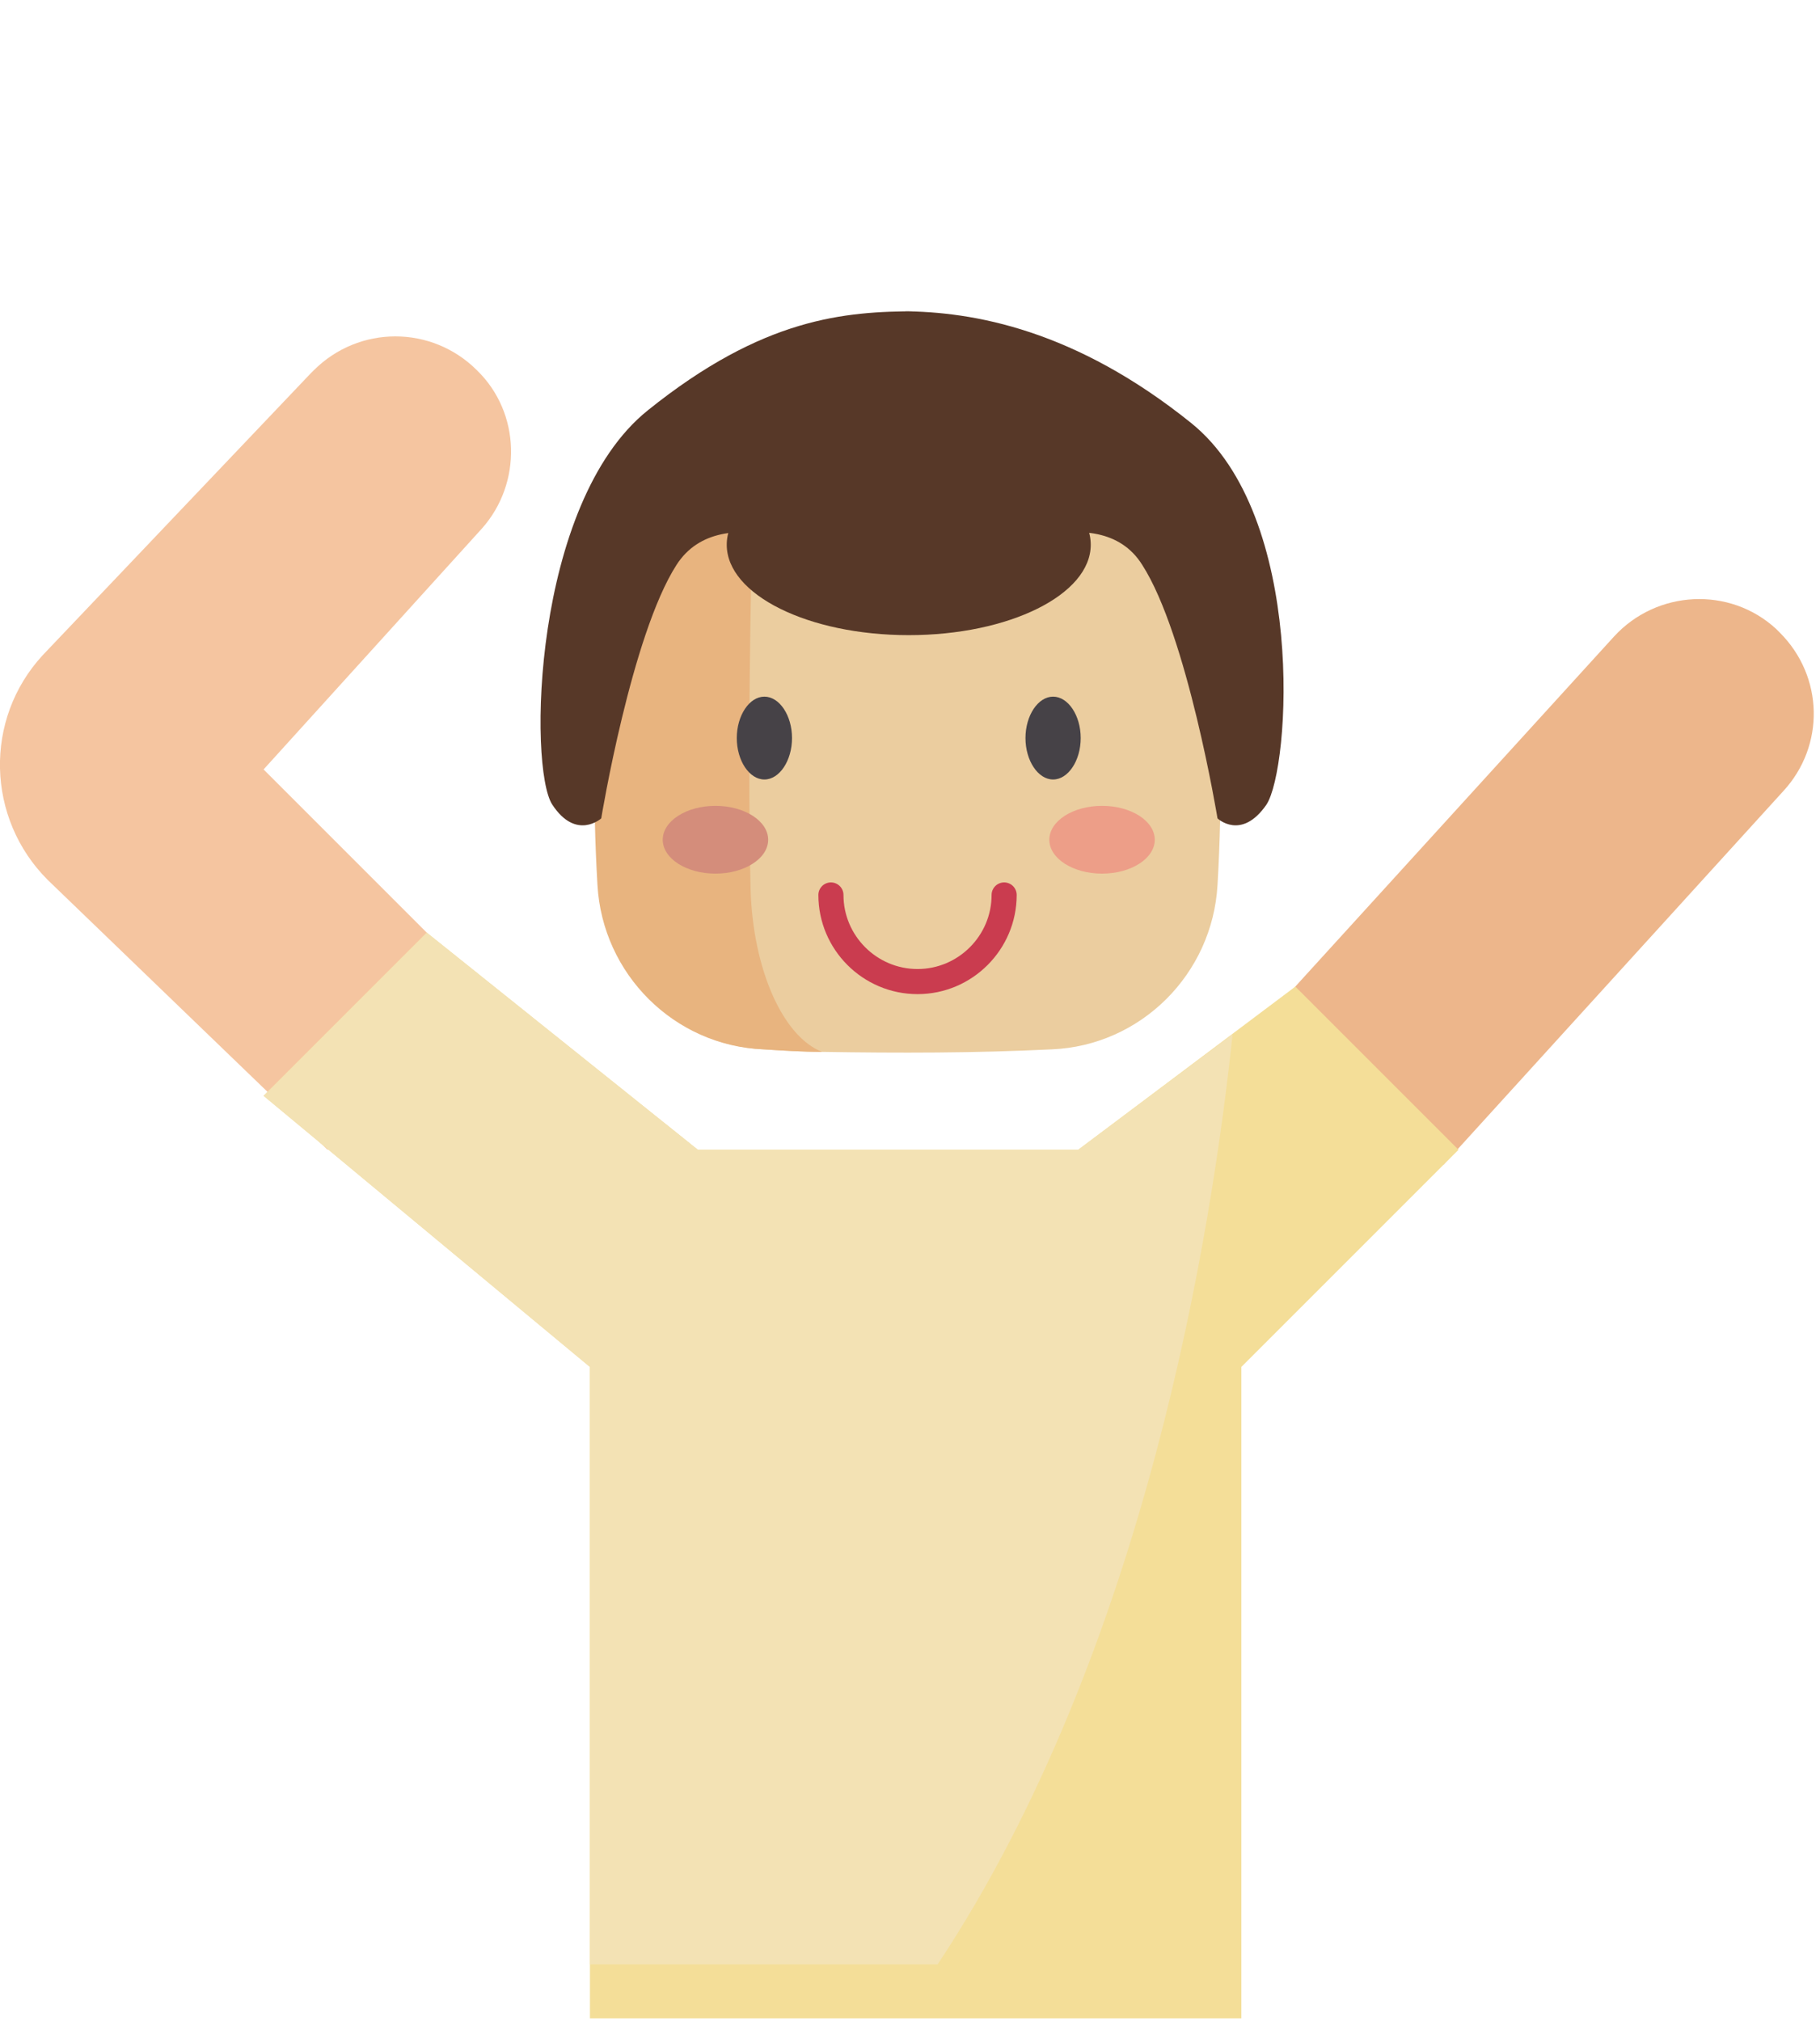 <?xml version="1.0" encoding="utf-8"?>
<!-- Generator: Adobe Illustrator 24.1.1, SVG Export Plug-In . SVG Version: 6.00 Build 0)  -->
<svg version="1.1" id="Capa_1" xmlns="http://www.w3.org/2000/svg" xmlns:xlink="http://www.w3.org/1999/xlink" x="0px" y="0px"
	 viewBox="0 0 145 161" style="enable-background:new 0 0 145 161;" xml:space="preserve">
<style type="text/css">
	.st0{fill:#EBCD9F;}
	.st1{fill:#E8B47F;}
	.st2{fill:#464247;}
	.st3{fill:#D48D7B;}
	.st4{fill:#ED9E88;}
	.st5{fill:#F5C5A0;}
	.st6{fill:#EDB68B;}
	.st7{fill:#F4DE98;}
	.st8{fill:#F3E2B4;}
	.st9{fill:#573828;}
	.st10{fill:none;stroke:#CA3C4F;stroke-width:2;stroke-linecap:round;stroke-miterlimit:10;}
</style>
<g>
	<g>
		<path class="st0" d="M97,70.5c-0.4,7.1-6.1,12.8-13.2,13.1c-6.1,0.3-12.2,0.3-18.3,0.2h0c-1.5,0-3.1-0.1-4.6-0.2
			c-7.1-0.3-12.8-6-13.2-13.1c-0.3-5.2-0.3-10.4-0.1-15.7v0c0.1-1.6,0.2-3.3,0.3-4.9c1.1-5.4,5.5-12.6,11.7-15.3
			c0.2-0.1,0.4-0.2,0.6-0.2c2.5-1,5.3-1.7,8.2-2.1c1.3-0.2,2.6-0.2,4-0.2c3,0,5.9,0.4,8.5,1.1v0c8.3,2.2,14.5,10.2,15.9,16.8
			c0,0,0,0,0,0C97.3,56.8,97.4,63.7,97,70.5L97,70.5z"/>
		<path class="st1" d="M65.5,83.8L65.5,83.8c-1.6,0-3.1-0.1-4.7-0.2c-7.1-0.3-12.8-6-13.2-13.1c-0.4-6.8-0.3-13.7,0.2-20.5
			c1.1-5.4,5.5-9.9,11.7-12.6c0.2-0.1,0.4-0.2,0.6-0.2c-0.4,10.3-0.5,25.2-0.3,33.7C60,77.3,62.4,82.6,65.5,83.8L65.5,83.8z"/>
		<g>
			<path class="st2" d="M60.9,55.5c-1.2,0-2.2,1.5-2.2,3.3s1,3.3,2.2,3.3c1.2,0,2.2-1.5,2.2-3.3S62.1,55.5,60.9,55.5z"/>
			<path class="st2" d="M83.9,55.5c-1.2,0-2.2,1.5-2.2,3.3s1,3.3,2.2,3.3s2.2-1.5,2.2-3.3S85.1,55.5,83.9,55.5z"/>
		</g>
		<g>
			<ellipse class="st3" cx="57" cy="66.9" rx="4.2" ry="2.7"/>
			<ellipse class="st4" cx="87.8" cy="66.9" rx="4.2" ry="2.7"/>
		</g>
		<path class="st5" d="M38.3,78.6L21,61.3l17.4-19.2c3.2-3.6,3.1-9.2-0.4-12.6l0,0c-3.6-3.6-9.4-3.6-13,0c-0.1,0.1-0.2,0.2-0.3,0.3
			L3.4,52.2c-4.7,5.1-4.5,13,0.4,17.9l22.3,21.5L38.3,78.6z"/>
		<path class="st6" d="M101.1,80.9l27.5-30.2c3.4-3.7,9.2-4,12.9-0.6c0.1,0.1,0.2,0.2,0.3,0.3c3.5,3.5,3.6,9,0.3,12.6L115,92.8
			L101.1,80.9z"/>
		<path class="st7" d="M34,74.3l-13,13l26,21.6v51.9h51.9v-51.9l17.3-17.3l-13-13l-17.3,13H55.6L34,74.3z"/>
		<path class="st8" d="M85.9,91.6H55.6L34,74.3l-13,13l26,21.6v47.6h27.7c16.7-25.2,21.9-58.9,23.5-74.1L85.9,91.6z"/>
		<ellipse class="st9" cx="72.4" cy="43.4" rx="14.5" ry="7.2"/>
		<path class="st9" d="M73.1,24.8c-5.8,0-12.3,0.5-21.5,7.9s-9.5,28.5-7.6,31.4c1.9,2.9,3.9,1.1,3.9,1.1s2.4-14.6,6-20.2
			s13-0.5,14.3-0.1h8.5c1.3-0.4,10.8-5.5,14.3,0.1c3.6,5.6,6,20.2,6,20.2s1.9,1.8,3.9-1.1c1.9-2.9,3.2-23-6-30.4s-17.3-8.9-23.1-8.9
			"/>
		<path class="st10" d="M80,71.3c0,3.8-3.1,6.9-6.9,6.9s-6.9-3.1-6.9-6.9"/>
	</g>
</g>
</svg>

